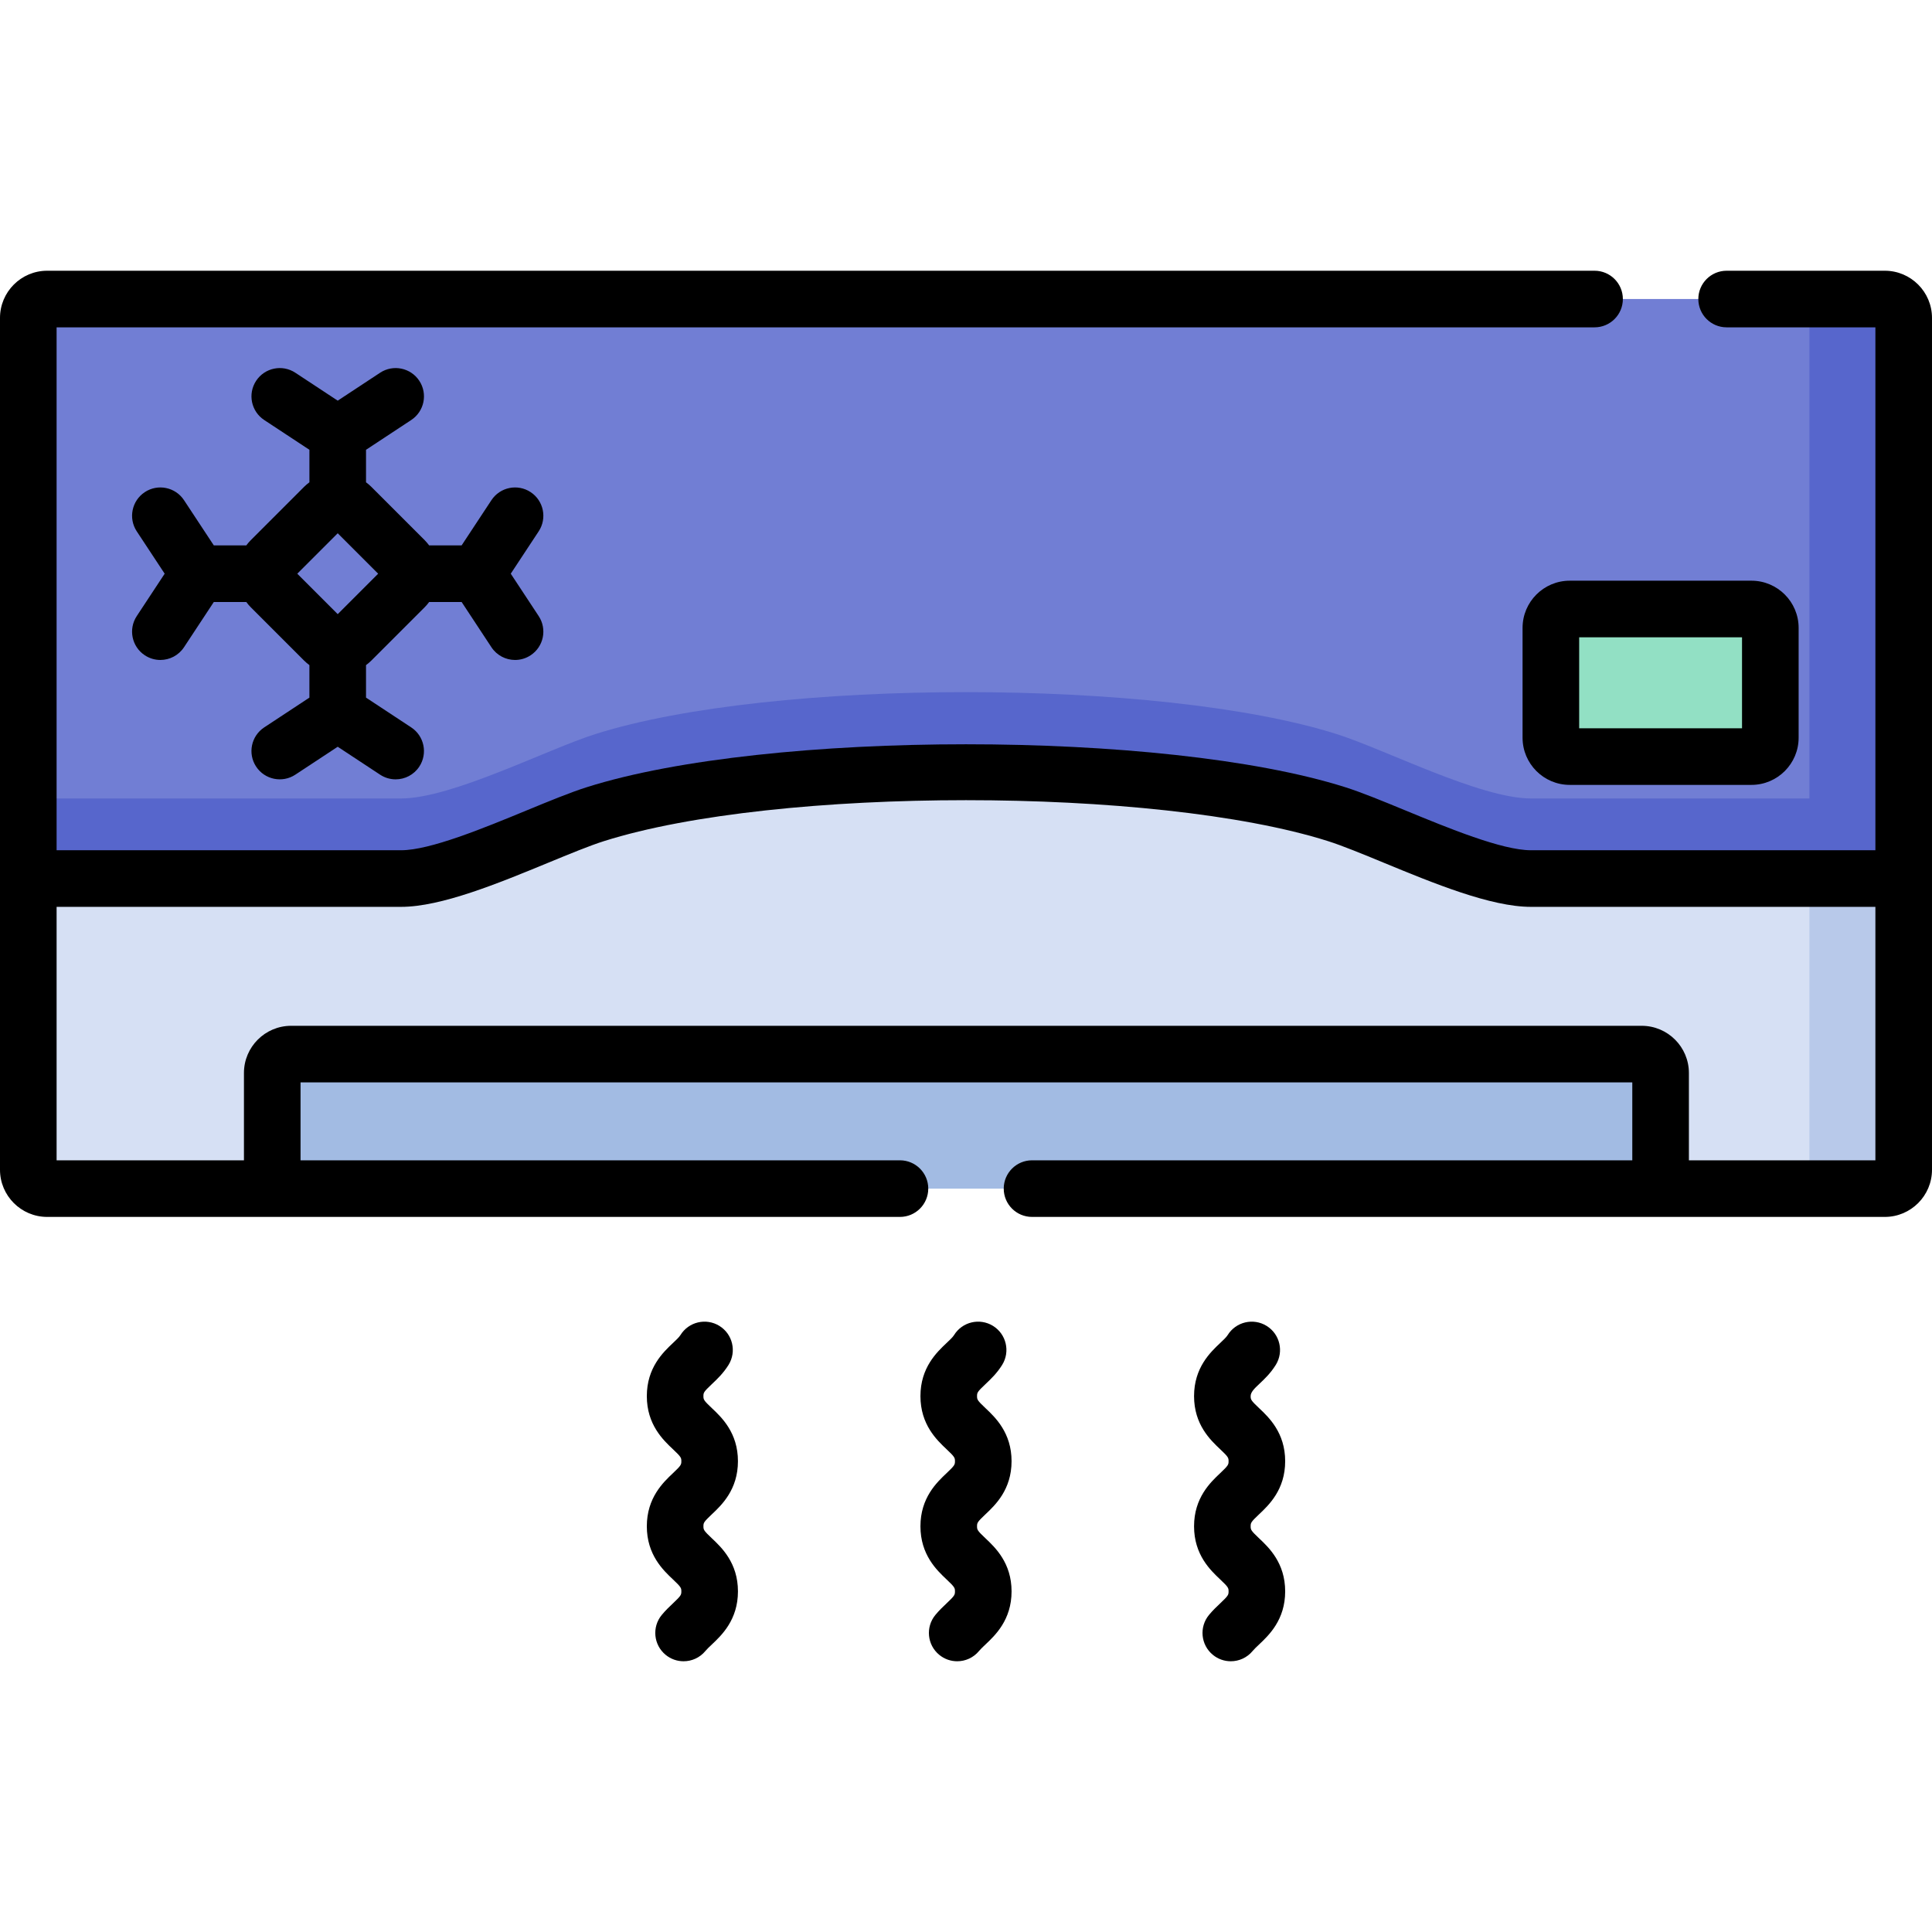 <svg id="Capa_1" enable-background="new 0 0 512 512" height="512" viewBox="0 0 512 512" width="512" xmlns="http://www.w3.org/2000/svg"><g><g><path d="m7.5 84.247v225.747c0 2.761 2.239 5 5 5h487c2.761 0 5-2.239 5-5v-225.747c0-2.761-2.239-5-5-5h-487c-2.761 0-5 2.238-5 5z" fill="#d6e0f4"/><path d="m499.5 79.247h-24.985c2.761 0 5 2.239 5 5v225.747c0 2.761-2.239 5-5 5h24.985c2.761 0 5-2.239 5-5v-225.747c0-2.762-2.239-5-5-5z" fill="#b8c9ea"/><path d="m72.148 284.348v30.646h367.703v-30.646c0-2.761-2.239-5-5-5h-357.701c-2.762 0-5.002 2.238-5.002 5z" fill="#a2bbe3"/><path d="m504.5 84.247v148.577s-71.205 0-98.8 0c-13.451 0-38.675-13.012-51.5-17.07-46.813-14.811-149.587-14.811-196.4 0-12.825 4.058-38.049 17.07-51.5 17.07-32.752 0-98.8 0-98.8 0v-148.577c0-2.761 2.239-5 5-5h487c2.761 0 5 2.238 5 5z" fill="#717ed4"/><path d="m354.2 194.53c-46.813-14.811-149.587-14.811-196.4 0-12.825 4.057-38.049 17.07-51.5 17.07-32.752 0-98.8 0-98.8 0v21.224h98.8c13.451 0 38.675-13.012 51.5-17.07 46.813-14.811 149.587-14.811 196.4 0 12.825 4.058 38.049 17.07 51.5 17.07h98.8v-21.224s-71.205 0-98.8 0c-13.451 0-38.675-13.012-51.5-17.07z" fill="#5766cc"/><path d="m504.107 82.301c-.759-1.795-2.536-3.054-4.607-3.054h-24.985c2.761 0 5 2.239 5 5v148.577h24.985v-148.577c0-.345-.035-.682-.102-1.008-.066-.325-.164-.639-.291-.938z" fill="#5766cc"/><path d="m415.995 200.503h48.161c2.761 0 5-2.239 5-5v-29.111c0-2.761-2.239-5-5-5h-48.161c-2.761 0-5 2.239-5 5v29.111c0 2.761 2.239 5 5 5z" fill="#92e0c4"/></g><g><path d="m98.38 175.088 14.171-14.17c.434-.434.819-.902 1.18-1.384h8.604l7.897 11.987c1.442 2.188 3.833 3.375 6.27 3.375 1.416 0 2.848-.401 4.119-1.238 3.459-2.279 4.416-6.93 2.137-10.389l-7.401-11.234 7.4-11.228c2.279-3.458 1.324-8.11-2.135-10.39-3.458-2.279-8.109-1.324-10.39 2.135l-7.897 11.981h-8.611c-.36-.48-.743-.945-1.174-1.376l-14.17-14.171c-.435-.435-.901-.817-1.38-1.175v-8.611l11.984-7.895c3.459-2.279 4.416-6.931 2.137-10.389-2.279-3.459-6.932-4.416-10.389-2.137l-11.232 7.4-11.231-7.399c-3.46-2.28-8.11-1.322-10.389 2.136-2.279 3.459-1.322 8.11 2.136 10.389l11.984 7.895v8.612c-.479.357-.945.74-1.379 1.174l-14.171 14.171c-.432.431-.815.897-1.175 1.376h-8.611l-7.897-11.981c-2.28-3.459-6.933-4.414-10.39-2.135-3.458 2.28-4.414 6.931-2.135 10.39l7.4 11.228-7.401 11.234c-2.279 3.459-1.322 8.11 2.137 10.389 1.271.837 2.703 1.238 4.119 1.238 2.438 0 4.829-1.187 6.27-3.375l7.897-11.987h8.604c.361.482.746.95 1.18 1.383l14.171 14.171c.435.435.901.817 1.379 1.174v8.612l-11.984 7.896c-3.458 2.279-4.416 6.93-2.136 10.389 2.279 3.458 6.931 4.415 10.389 2.136l11.231-7.399 11.232 7.4c1.271.837 2.703 1.238 4.119 1.238 2.438 0 4.829-1.187 6.27-3.375 2.279-3.458 1.322-8.11-2.137-10.389l-11.982-7.896v-8.611c.479-.358.945-.74 1.38-1.175zm-19.597-23.051 10.717-10.718 10.718 10.718-10.718 10.718z"/><path d="m499.5 71.747h-41.924c-4.142 0-7.5 3.358-7.5 7.5s3.358 7.5 7.5 7.5h39.424v138.577h-91.3c-7.659 0-21.878-5.863-33.303-10.573-5.927-2.444-11.526-4.752-15.935-6.147-47.884-15.15-153.041-15.15-200.925 0-4.409 1.395-10.008 3.703-15.935 6.147-11.425 4.71-25.644 10.573-33.303 10.573h-91.299v-138.577h407.576c4.142 0 7.5-3.358 7.5-7.5s-3.358-7.5-7.5-7.5h-410.076c-6.893 0-12.5 5.607-12.5 12.5v225.748c0 6.893 5.607 12.5 12.5 12.5h226c4.142 0 7.5-3.358 7.5-7.5s-3.358-7.5-7.5-7.5h-158.852v-20.646h352.927v20.646h-159.075c-4.142 0-7.5 3.358-7.5 7.5s3.358 7.5 7.5 7.5h226c6.893 0 12.5-5.607 12.5-12.5v-225.748c0-6.893-5.607-12.5-12.5-12.5zm-51.924 235.747v-23.146c0-6.893-5.609-12.5-12.503-12.5h-357.923c-6.894 0-12.501 5.607-12.501 12.5v23.146h-49.649v-67.17h91.3c10.63 0 25.713-6.219 39.021-11.706 5.625-2.319 10.938-4.51 14.741-5.713 45.728-14.468 146.148-14.468 191.876 0 3.803 1.203 9.116 3.394 14.741 5.713 13.308 5.487 28.391 11.706 39.021 11.706h91.3v67.17z"/><path d="m403.495 166.391v29.111c0 6.893 5.607 12.5 12.5 12.5h48.161c6.893 0 12.5-5.607 12.5-12.5v-29.111c0-6.893-5.607-12.5-12.5-12.5h-48.161c-6.892 0-12.5 5.608-12.5 12.5zm15 2.5h43.161v24.111h-43.161z"/><path d="m188.634 401.317c2.592-2.443 6.929-6.533 6.929-14.082s-4.337-11.638-6.929-14.081c-2.151-2.028-2.219-2.262-2.219-3.167 0-.903.068-1.137 2.218-3.164 1.365-1.287 3.064-2.888 4.447-5.123 2.179-3.523 1.09-8.145-2.433-10.324s-8.145-1.089-10.324 2.433c-.347.561-1.139 1.308-1.978 2.098-2.592 2.443-6.93 6.531-6.93 14.08s4.337 11.638 6.929 14.081c2.151 2.028 2.219 2.262 2.219 3.167s-.068 1.14-2.219 3.167c-2.592 2.443-6.929 6.533-6.929 14.082 0 7.548 4.335 11.637 6.929 14.083 2.151 2.028 2.219 2.263 2.219 3.168s-.068 1.141-2.219 3.169c-.922.87-1.967 1.855-2.977 3.082-2.633 3.198-2.175 7.924 1.023 10.557 1.396 1.15 3.084 1.71 4.763 1.71 2.164 0 4.312-.932 5.794-2.733.409-.496 1.03-1.082 1.688-1.702 2.591-2.443 6.929-6.533 6.929-14.083s-4.338-11.639-6.93-14.083c-2.15-2.028-2.218-2.263-2.218-3.168s.067-1.139 2.218-3.167z"/><path d="m261.145 401.317c2.592-2.443 6.93-6.532 6.93-14.082 0-7.549-4.338-11.638-6.93-14.082-2.151-2.027-2.219-2.262-2.219-3.167 0-.903.068-1.137 2.218-3.163 1.366-1.287 3.065-2.888 4.447-5.124 2.179-3.522 1.089-8.145-2.433-10.323-3.525-2.179-8.146-1.09-10.324 2.434-.347.56-1.139 1.307-1.978 2.097-2.592 2.443-6.93 6.531-6.93 14.08s4.338 11.638 6.93 14.082c2.151 2.027 2.219 2.262 2.219 3.167s-.068 1.14-2.219 3.167c-2.592 2.443-6.93 6.532-6.93 14.082 0 7.549 4.337 11.638 6.929 14.083 2.151 2.028 2.219 2.263 2.219 3.168s-.068 1.141-2.219 3.169c-.922.87-1.967 1.855-2.977 3.082-2.633 3.198-2.175 7.924 1.023 10.557 1.396 1.15 3.084 1.71 4.763 1.71 2.164 0 4.312-.932 5.794-2.733.409-.496 1.03-1.082 1.688-1.702 2.591-2.443 6.929-6.533 6.929-14.083s-4.338-11.639-6.93-14.083c-2.151-2.029-2.219-2.263-2.219-3.169 0-.904.068-1.139 2.219-3.167z"/><path d="m333.655 401.317c2.592-2.443 6.929-6.533 6.929-14.082s-4.337-11.638-6.929-14.081c-2.151-2.028-2.219-2.262-2.219-3.167 0-2.098 3.845-3.728 6.665-8.286 2.179-3.523 1.09-8.145-2.433-10.324s-8.146-1.089-10.324 2.433c-.347.561-1.139 1.308-1.978 2.098-2.592 2.443-6.93 6.531-6.93 14.08s4.337 11.638 6.929 14.081c2.151 2.028 2.219 2.262 2.219 3.167s-.068 1.14-2.219 3.167c-2.592 2.443-6.929 6.533-6.929 14.082s4.337 11.638 6.929 14.083c2.151 2.028 2.219 2.263 2.219 3.169s-.068 1.141-2.219 3.169c-.922.87-1.967 1.855-2.978 3.082-2.632 3.198-2.174 7.924 1.024 10.557 1.396 1.149 3.084 1.709 4.762 1.709 2.165 0 4.312-.932 5.795-2.733.409-.496 1.03-1.082 1.688-1.702 2.591-2.443 6.928-6.533 6.928-14.082s-4.337-11.639-6.929-14.083c-2.151-2.029-2.219-2.263-2.219-3.169.001-.906.068-1.14 2.219-3.168z"/></g></g></svg>